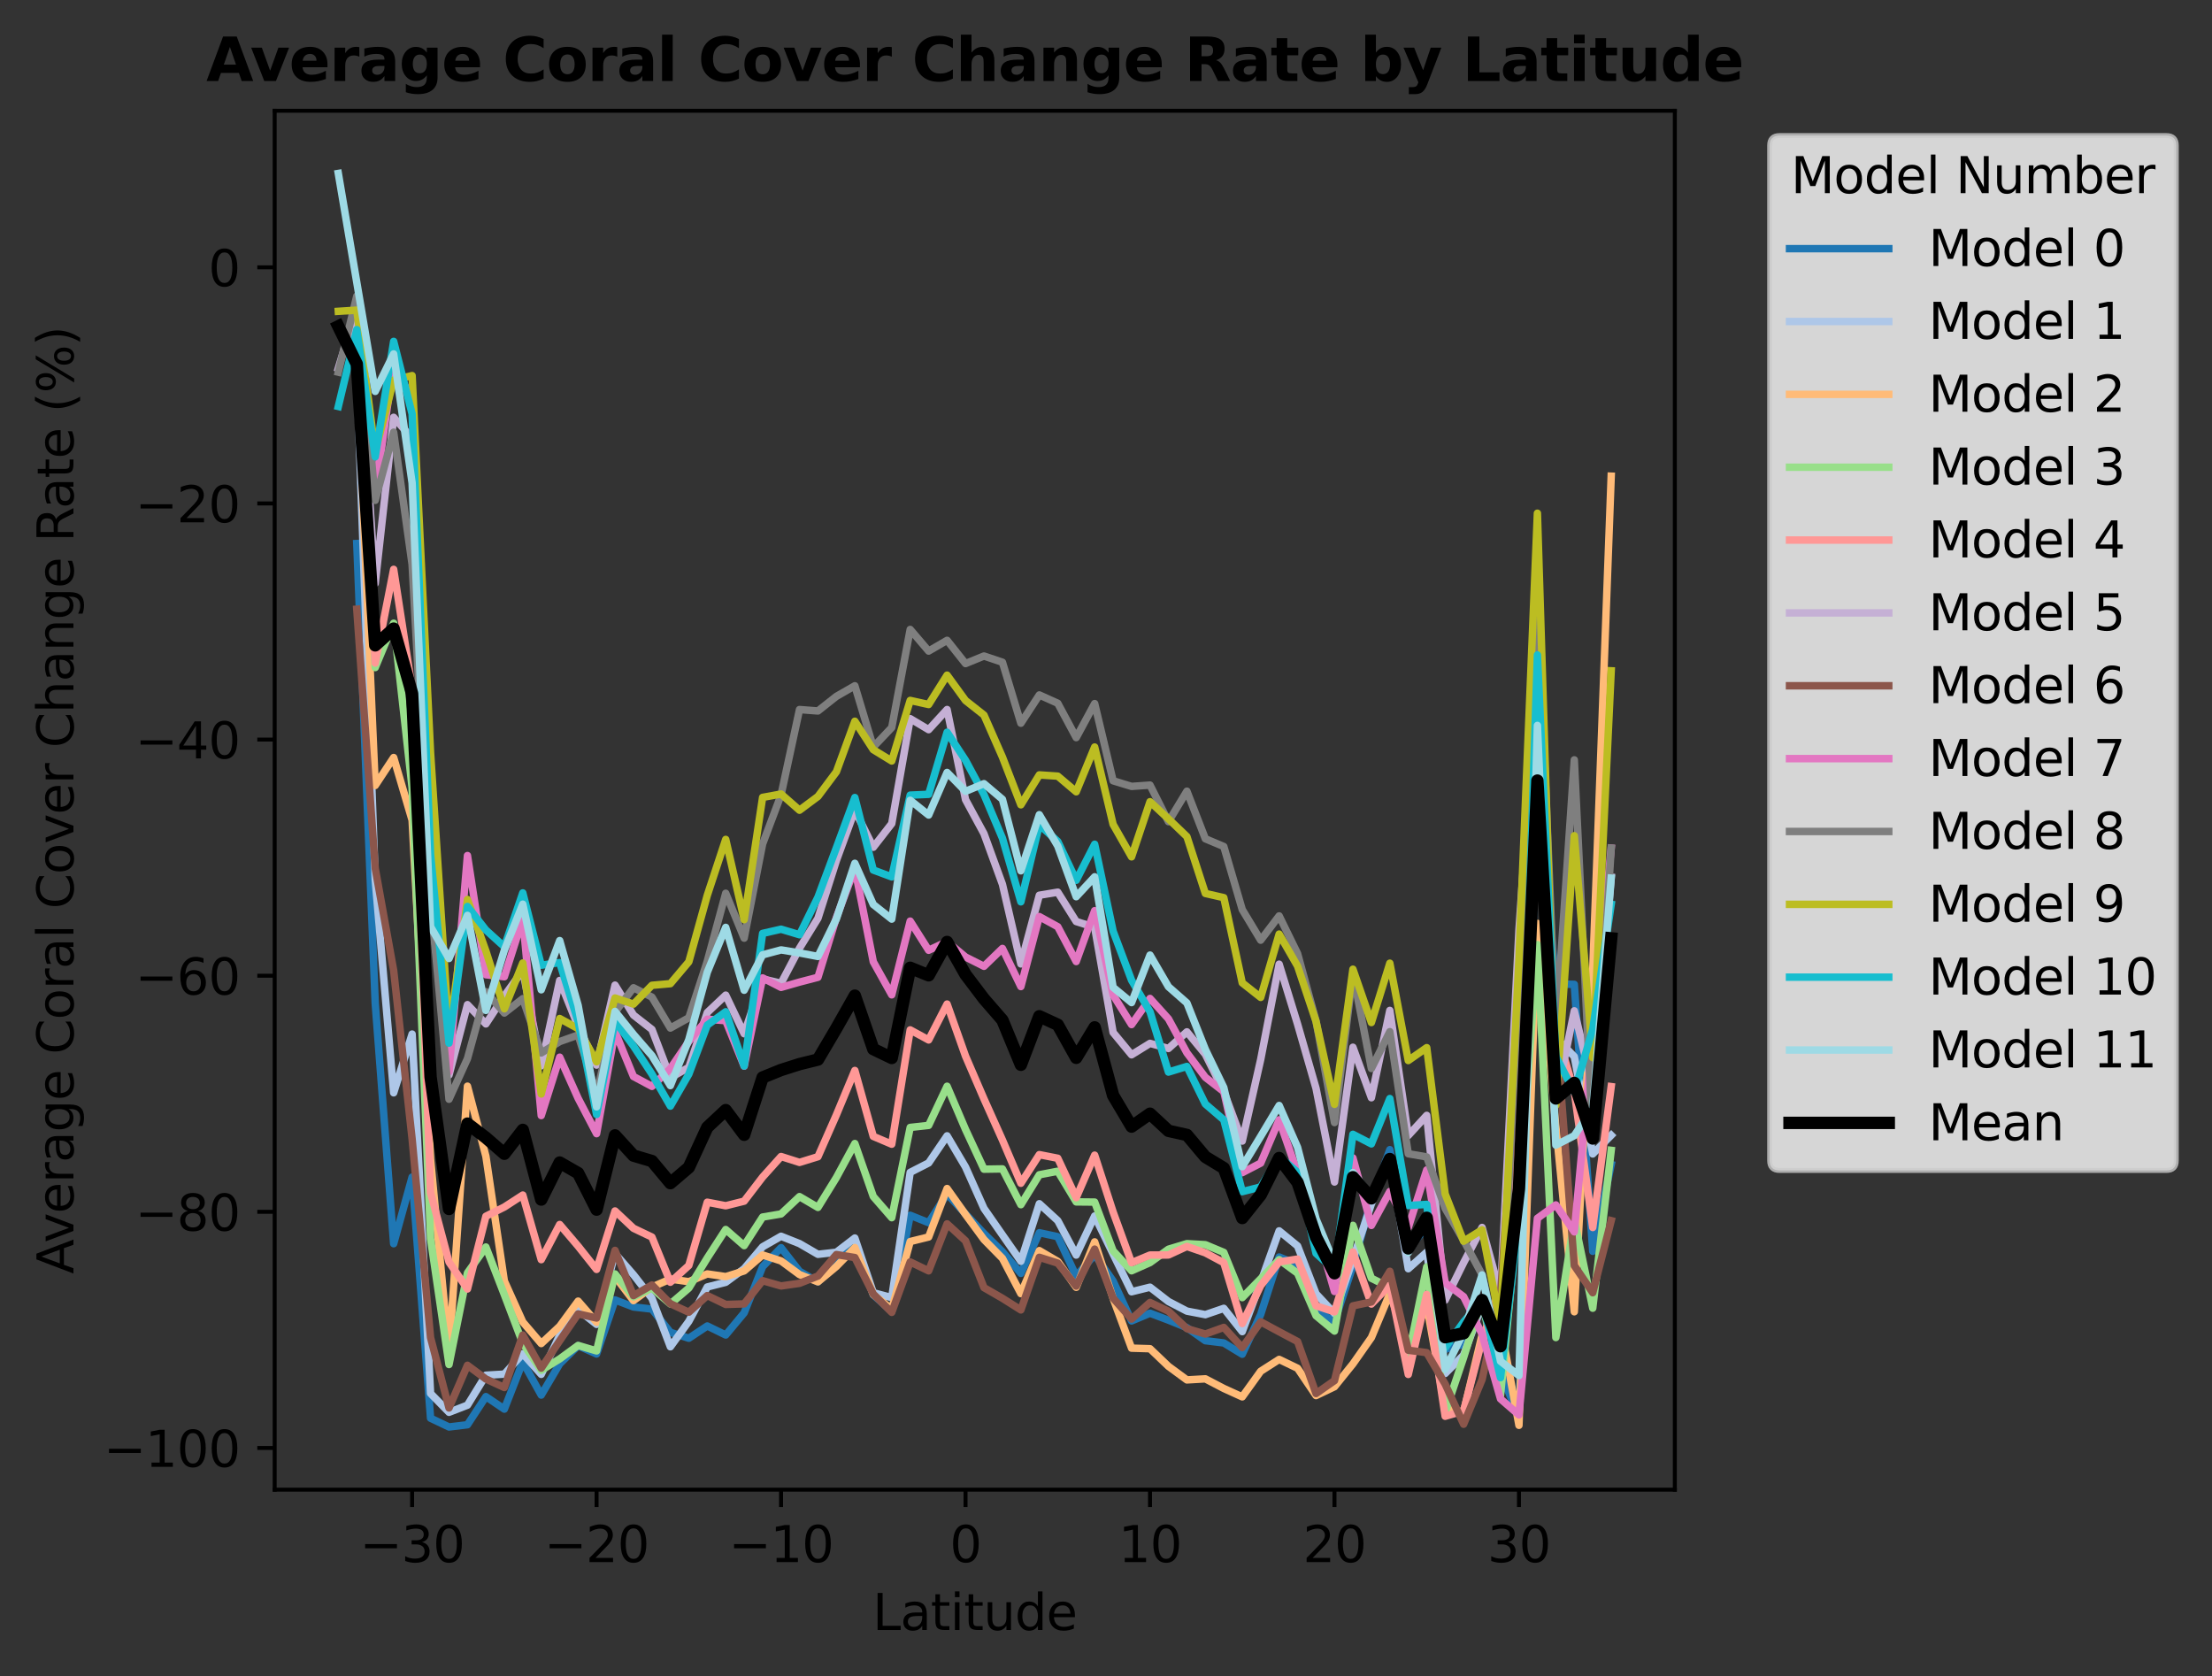 <?xml version="1.0" encoding="utf-8" standalone="no"?>
<!DOCTYPE svg PUBLIC "-//W3C//DTD SVG 1.1//EN"
  "http://www.w3.org/Graphics/SVG/1.1/DTD/svg11.dtd">
<svg xmlns:xlink="http://www.w3.org/1999/xlink" width="445.707pt" height="337.68pt" viewBox="0 0 445.707 337.68" xmlns="http://www.w3.org/2000/svg" version="1.1">
 <rect x="0" y="0" width="445.707" height="337.68" fill="#333333" stroke="none"/>
 <defs>
  <style type="text/css">*{stroke-linejoin: round; stroke-linecap: butt}</style>
 </defs>
 <g id="figure_1">
  <g id="patch_1">
   <path d="M 0 337.68 
L 445.707 337.68 
L 445.707 0 
L 0 0 
L 0 337.68 
z
" style="fill: none"/>
  </g>
  <g id="axes_1">
   <g id="patch_2">
    <path d="M 55.345 300.124 
L 337.471 300.124 
L 337.471 22.318 
L 55.345 22.318 
L 55.345 300.124 
z
" style="fill: none"/>
   </g>
   <g id="matplotlib.axis_1">
    <g id="xtick_1">
     <g id="line2d_1">
      <defs>
       <path id="m675020b957" d="M 0 0 
L 0 3.5 
" style="stroke: #000000; stroke-width: 0.8"/>
      </defs>
      <g>
       <use xlink:href="#m675020b957" x="83.038" y="300.124" style="stroke: #000000; stroke-width: 0.8"/>
      </g>
     </g>
     <g id="text_1">
      <!-- −30 -->
      <g transform="translate(72.485 314.722) scale(0.1 -0.1)">
       <defs>
        <path id="DejaVuSans-2212" d="M 678 2272 
L 4684 2272 
L 4684 1741 
L 678 1741 
L 678 2272 
z
" transform="scale(0.016)"/>
        <path id="DejaVuSans-33" d="M 2597 2516 
Q 3050 2419 3304 2112 
Q 3559 1806 3559 1356 
Q 3559 666 3084 287 
Q 2609 -91 1734 -91 
Q 1441 -91 1130 -33 
Q 819 25 488 141 
L 488 750 
Q 750 597 1062 519 
Q 1375 441 1716 441 
Q 2309 441 2620 675 
Q 2931 909 2931 1356 
Q 2931 1769 2642 2001 
Q 2353 2234 1838 2234 
L 1294 2234 
L 1294 2753 
L 1863 2753 
Q 2328 2753 2575 2939 
Q 2822 3125 2822 3475 
Q 2822 3834 2567 4026 
Q 2313 4219 1838 4219 
Q 1578 4219 1281 4162 
Q 984 4106 628 3988 
L 628 4550 
Q 988 4650 1302 4700 
Q 1616 4750 1894 4750 
Q 2613 4750 3031 4423 
Q 3450 4097 3450 3541 
Q 3450 3153 3228 2886 
Q 3006 2619 2597 2516 
z
" transform="scale(0.016)"/>
        <path id="DejaVuSans-30" d="M 2034 4250 
Q 1547 4250 1301 3770 
Q 1056 3291 1056 2328 
Q 1056 1369 1301 889 
Q 1547 409 2034 409 
Q 2525 409 2770 889 
Q 3016 1369 3016 2328 
Q 3016 3291 2770 3770 
Q 2525 4250 2034 4250 
z
M 2034 4750 
Q 2819 4750 3233 4129 
Q 3647 3509 3647 2328 
Q 3647 1150 3233 529 
Q 2819 -91 2034 -91 
Q 1250 -91 836 529 
Q 422 1150 422 2328 
Q 422 3509 836 4129 
Q 1250 4750 2034 4750 
z
" transform="scale(0.016)"/>
       </defs>
       <use xlink:href="#DejaVuSans-2212"/>
       <use xlink:href="#DejaVuSans-33" x="83.789"/>
       <use xlink:href="#DejaVuSans-30" x="147.412"/>
      </g>
     </g>
    </g>
    <g id="xtick_2">
     <g id="line2d_2">
      <g>
       <use xlink:href="#m675020b957" x="120.208" y="300.124" style="stroke: #000000; stroke-width: 0.8"/>
      </g>
     </g>
     <g id="text_2">
      <!-- −20 -->
      <g transform="translate(109.656 314.722) scale(0.1 -0.1)">
       <defs>
        <path id="DejaVuSans-32" d="M 1228 531 
L 3431 531 
L 3431 0 
L 469 0 
L 469 531 
Q 828 903 1448 1529 
Q 2069 2156 2228 2338 
Q 2531 2678 2651 2914 
Q 2772 3150 2772 3378 
Q 2772 3750 2511 3984 
Q 2250 4219 1831 4219 
Q 1534 4219 1204 4116 
Q 875 4013 500 3803 
L 500 4441 
Q 881 4594 1212 4672 
Q 1544 4750 1819 4750 
Q 2544 4750 2975 4387 
Q 3406 4025 3406 3419 
Q 3406 3131 3298 2873 
Q 3191 2616 2906 2266 
Q 2828 2175 2409 1742 
Q 1991 1309 1228 531 
z
" transform="scale(0.016)"/>
       </defs>
       <use xlink:href="#DejaVuSans-2212"/>
       <use xlink:href="#DejaVuSans-32" x="83.789"/>
       <use xlink:href="#DejaVuSans-30" x="147.412"/>
      </g>
     </g>
    </g>
    <g id="xtick_3">
     <g id="line2d_3">
      <g>
       <use xlink:href="#m675020b957" x="157.379" y="300.124" style="stroke: #000000; stroke-width: 0.8"/>
      </g>
     </g>
     <g id="text_3">
      <!-- −10 -->
      <g transform="translate(146.827 314.722) scale(0.1 -0.1)">
       <defs>
        <path id="DejaVuSans-31" d="M 794 531 
L 1825 531 
L 1825 4091 
L 703 3866 
L 703 4441 
L 1819 4666 
L 2450 4666 
L 2450 531 
L 3481 531 
L 3481 0 
L 794 0 
L 794 531 
z
" transform="scale(0.016)"/>
       </defs>
       <use xlink:href="#DejaVuSans-2212"/>
       <use xlink:href="#DejaVuSans-31" x="83.789"/>
       <use xlink:href="#DejaVuSans-30" x="147.412"/>
      </g>
     </g>
    </g>
    <g id="xtick_4">
     <g id="line2d_4">
      <g>
       <use xlink:href="#m675020b957" x="194.55" y="300.124" style="stroke: #000000; stroke-width: 0.8"/>
      </g>
     </g>
     <g id="text_4">
      <!-- 0 -->
      <g transform="translate(191.369 314.722) scale(0.1 -0.1)">
       <use xlink:href="#DejaVuSans-30"/>
      </g>
     </g>
    </g>
    <g id="xtick_5">
     <g id="line2d_5">
      <g>
       <use xlink:href="#m675020b957" x="231.721" y="300.124" style="stroke: #000000; stroke-width: 0.8"/>
      </g>
     </g>
     <g id="text_5">
      <!-- 10 -->
      <g transform="translate(225.358 314.722) scale(0.1 -0.1)">
       <use xlink:href="#DejaVuSans-31"/>
       <use xlink:href="#DejaVuSans-30" x="63.623"/>
      </g>
     </g>
    </g>
    <g id="xtick_6">
     <g id="line2d_6">
      <g>
       <use xlink:href="#m675020b957" x="268.891" y="300.124" style="stroke: #000000; stroke-width: 0.8"/>
      </g>
     </g>
     <g id="text_6">
      <!-- 20 -->
      <g transform="translate(262.529 314.722) scale(0.1 -0.1)">
       <use xlink:href="#DejaVuSans-32"/>
       <use xlink:href="#DejaVuSans-30" x="63.623"/>
      </g>
     </g>
    </g>
    <g id="xtick_7">
     <g id="line2d_7">
      <g>
       <use xlink:href="#m675020b957" x="306.062" y="300.124" style="stroke: #000000; stroke-width: 0.8"/>
      </g>
     </g>
     <g id="text_7">
      <!-- 30 -->
      <g transform="translate(299.7 314.722) scale(0.1 -0.1)">
       <use xlink:href="#DejaVuSans-33"/>
       <use xlink:href="#DejaVuSans-30" x="63.623"/>
      </g>
     </g>
    </g>
    <g id="text_8">
     <!-- Latitude -->
     <g transform="translate(175.829 328.4) scale(0.1 -0.1)">
      <defs>
       <path id="DejaVuSans-4c" d="M 628 4666 
L 1259 4666 
L 1259 531 
L 3531 531 
L 3531 0 
L 628 0 
L 628 4666 
z
" transform="scale(0.016)"/>
       <path id="DejaVuSans-61" d="M 2194 1759 
Q 1497 1759 1228 1600 
Q 959 1441 959 1056 
Q 959 750 1161 570 
Q 1363 391 1709 391 
Q 2188 391 2477 730 
Q 2766 1069 2766 1631 
L 2766 1759 
L 2194 1759 
z
M 3341 1997 
L 3341 0 
L 2766 0 
L 2766 531 
Q 2569 213 2275 61 
Q 1981 -91 1556 -91 
Q 1019 -91 701 211 
Q 384 513 384 1019 
Q 384 1609 779 1909 
Q 1175 2209 1959 2209 
L 2766 2209 
L 2766 2266 
Q 2766 2663 2505 2880 
Q 2244 3097 1772 3097 
Q 1472 3097 1187 3025 
Q 903 2953 641 2809 
L 641 3341 
Q 956 3463 1253 3523 
Q 1550 3584 1831 3584 
Q 2591 3584 2966 3190 
Q 3341 2797 3341 1997 
z
" transform="scale(0.016)"/>
       <path id="DejaVuSans-74" d="M 1172 4494 
L 1172 3500 
L 2356 3500 
L 2356 3053 
L 1172 3053 
L 1172 1153 
Q 1172 725 1289 603 
Q 1406 481 1766 481 
L 2356 481 
L 2356 0 
L 1766 0 
Q 1100 0 847 248 
Q 594 497 594 1153 
L 594 3053 
L 172 3053 
L 172 3500 
L 594 3500 
L 594 4494 
L 1172 4494 
z
" transform="scale(0.016)"/>
       <path id="DejaVuSans-69" d="M 603 3500 
L 1178 3500 
L 1178 0 
L 603 0 
L 603 3500 
z
M 603 4863 
L 1178 4863 
L 1178 4134 
L 603 4134 
L 603 4863 
z
" transform="scale(0.016)"/>
       <path id="DejaVuSans-75" d="M 544 1381 
L 544 3500 
L 1119 3500 
L 1119 1403 
Q 1119 906 1312 657 
Q 1506 409 1894 409 
Q 2359 409 2629 706 
Q 2900 1003 2900 1516 
L 2900 3500 
L 3475 3500 
L 3475 0 
L 2900 0 
L 2900 538 
Q 2691 219 2414 64 
Q 2138 -91 1772 -91 
Q 1169 -91 856 284 
Q 544 659 544 1381 
z
M 1991 3584 
L 1991 3584 
z
" transform="scale(0.016)"/>
       <path id="DejaVuSans-64" d="M 2906 2969 
L 2906 4863 
L 3481 4863 
L 3481 0 
L 2906 0 
L 2906 525 
Q 2725 213 2448 61 
Q 2172 -91 1784 -91 
Q 1150 -91 751 415 
Q 353 922 353 1747 
Q 353 2572 751 3078 
Q 1150 3584 1784 3584 
Q 2172 3584 2448 3432 
Q 2725 3281 2906 2969 
z
M 947 1747 
Q 947 1113 1208 752 
Q 1469 391 1925 391 
Q 2381 391 2643 752 
Q 2906 1113 2906 1747 
Q 2906 2381 2643 2742 
Q 2381 3103 1925 3103 
Q 1469 3103 1208 2742 
Q 947 2381 947 1747 
z
" transform="scale(0.016)"/>
       <path id="DejaVuSans-65" d="M 3597 1894 
L 3597 1613 
L 953 1613 
Q 991 1019 1311 708 
Q 1631 397 2203 397 
Q 2534 397 2845 478 
Q 3156 559 3463 722 
L 3463 178 
Q 3153 47 2828 -22 
Q 2503 -91 2169 -91 
Q 1331 -91 842 396 
Q 353 884 353 1716 
Q 353 2575 817 3079 
Q 1281 3584 2069 3584 
Q 2775 3584 3186 3129 
Q 3597 2675 3597 1894 
z
M 3022 2063 
Q 3016 2534 2758 2815 
Q 2500 3097 2075 3097 
Q 1594 3097 1305 2825 
Q 1016 2553 972 2059 
L 3022 2063 
z
" transform="scale(0.016)"/>
      </defs>
      <use xlink:href="#DejaVuSans-4c"/>
      <use xlink:href="#DejaVuSans-61" x="55.713"/>
      <use xlink:href="#DejaVuSans-74" x="116.992"/>
      <use xlink:href="#DejaVuSans-69" x="156.201"/>
      <use xlink:href="#DejaVuSans-74" x="183.984"/>
      <use xlink:href="#DejaVuSans-75" x="223.193"/>
      <use xlink:href="#DejaVuSans-64" x="286.572"/>
      <use xlink:href="#DejaVuSans-65" x="350.049"/>
     </g>
    </g>
   </g>
   <g id="matplotlib.axis_2">
    <g id="ytick_1">
     <g id="line2d_8">
      <defs>
       <path id="mcd21e6ce3c" d="M 0 0 
L -3.5 0 
" style="stroke: #000000; stroke-width: 0.8"/>
      </defs>
      <g>
       <use xlink:href="#mcd21e6ce3c" x="55.345" y="291.722" style="stroke: #000000; stroke-width: 0.8"/>
      </g>
     </g>
     <g id="text_9">
      <!-- −100 -->
      <g transform="translate(20.878 295.521) scale(0.1 -0.1)">
       <use xlink:href="#DejaVuSans-2212"/>
       <use xlink:href="#DejaVuSans-31" x="83.789"/>
       <use xlink:href="#DejaVuSans-30" x="147.412"/>
       <use xlink:href="#DejaVuSans-30" x="211.035"/>
      </g>
     </g>
    </g>
    <g id="ytick_2">
     <g id="line2d_9">
      <g>
       <use xlink:href="#mcd21e6ce3c" x="55.345" y="244.149" style="stroke: #000000; stroke-width: 0.8"/>
      </g>
     </g>
     <g id="text_10">
      <!-- −80 -->
      <g transform="translate(27.241 247.948) scale(0.1 -0.1)">
       <defs>
        <path id="DejaVuSans-38" d="M 2034 2216 
Q 1584 2216 1326 1975 
Q 1069 1734 1069 1313 
Q 1069 891 1326 650 
Q 1584 409 2034 409 
Q 2484 409 2743 651 
Q 3003 894 3003 1313 
Q 3003 1734 2745 1975 
Q 2488 2216 2034 2216 
z
M 1403 2484 
Q 997 2584 770 2862 
Q 544 3141 544 3541 
Q 544 4100 942 4425 
Q 1341 4750 2034 4750 
Q 2731 4750 3128 4425 
Q 3525 4100 3525 3541 
Q 3525 3141 3298 2862 
Q 3072 2584 2669 2484 
Q 3125 2378 3379 2068 
Q 3634 1759 3634 1313 
Q 3634 634 3220 271 
Q 2806 -91 2034 -91 
Q 1263 -91 848 271 
Q 434 634 434 1313 
Q 434 1759 690 2068 
Q 947 2378 1403 2484 
z
M 1172 3481 
Q 1172 3119 1398 2916 
Q 1625 2713 2034 2713 
Q 2441 2713 2670 2916 
Q 2900 3119 2900 3481 
Q 2900 3844 2670 4047 
Q 2441 4250 2034 4250 
Q 1625 4250 1398 4047 
Q 1172 3844 1172 3481 
z
" transform="scale(0.016)"/>
       </defs>
       <use xlink:href="#DejaVuSans-2212"/>
       <use xlink:href="#DejaVuSans-38" x="83.789"/>
       <use xlink:href="#DejaVuSans-30" x="147.412"/>
      </g>
     </g>
    </g>
    <g id="ytick_3">
     <g id="line2d_10">
      <g>
       <use xlink:href="#mcd21e6ce3c" x="55.345" y="196.576" style="stroke: #000000; stroke-width: 0.8"/>
      </g>
     </g>
     <g id="text_11">
      <!-- −60 -->
      <g transform="translate(27.241 200.376) scale(0.1 -0.1)">
       <defs>
        <path id="DejaVuSans-36" d="M 2113 2584 
Q 1688 2584 1439 2293 
Q 1191 2003 1191 1497 
Q 1191 994 1439 701 
Q 1688 409 2113 409 
Q 2538 409 2786 701 
Q 3034 994 3034 1497 
Q 3034 2003 2786 2293 
Q 2538 2584 2113 2584 
z
M 3366 4563 
L 3366 3988 
Q 3128 4100 2886 4159 
Q 2644 4219 2406 4219 
Q 1781 4219 1451 3797 
Q 1122 3375 1075 2522 
Q 1259 2794 1537 2939 
Q 1816 3084 2150 3084 
Q 2853 3084 3261 2657 
Q 3669 2231 3669 1497 
Q 3669 778 3244 343 
Q 2819 -91 2113 -91 
Q 1303 -91 875 529 
Q 447 1150 447 2328 
Q 447 3434 972 4092 
Q 1497 4750 2381 4750 
Q 2619 4750 2861 4703 
Q 3103 4656 3366 4563 
z
" transform="scale(0.016)"/>
       </defs>
       <use xlink:href="#DejaVuSans-2212"/>
       <use xlink:href="#DejaVuSans-36" x="83.789"/>
       <use xlink:href="#DejaVuSans-30" x="147.412"/>
      </g>
     </g>
    </g>
    <g id="ytick_4">
     <g id="line2d_11">
      <g>
       <use xlink:href="#mcd21e6ce3c" x="55.345" y="149.004" style="stroke: #000000; stroke-width: 0.8"/>
      </g>
     </g>
     <g id="text_12">
      <!-- −40 -->
      <g transform="translate(27.241 152.803) scale(0.1 -0.1)">
       <defs>
        <path id="DejaVuSans-34" d="M 2419 4116 
L 825 1625 
L 2419 1625 
L 2419 4116 
z
M 2253 4666 
L 3047 4666 
L 3047 1625 
L 3713 1625 
L 3713 1100 
L 3047 1100 
L 3047 0 
L 2419 0 
L 2419 1100 
L 313 1100 
L 313 1709 
L 2253 4666 
z
" transform="scale(0.016)"/>
       </defs>
       <use xlink:href="#DejaVuSans-2212"/>
       <use xlink:href="#DejaVuSans-34" x="83.789"/>
       <use xlink:href="#DejaVuSans-30" x="147.412"/>
      </g>
     </g>
    </g>
    <g id="ytick_5">
     <g id="line2d_12">
      <g>
       <use xlink:href="#mcd21e6ce3c" x="55.345" y="101.431" style="stroke: #000000; stroke-width: 0.8"/>
      </g>
     </g>
     <g id="text_13">
      <!-- −20 -->
      <g transform="translate(27.241 105.23) scale(0.1 -0.1)">
       <use xlink:href="#DejaVuSans-2212"/>
       <use xlink:href="#DejaVuSans-32" x="83.789"/>
       <use xlink:href="#DejaVuSans-30" x="147.412"/>
      </g>
     </g>
    </g>
    <g id="ytick_6">
     <g id="line2d_13">
      <g>
       <use xlink:href="#mcd21e6ce3c" x="55.345" y="53.858" style="stroke: #000000; stroke-width: 0.8"/>
      </g>
     </g>
     <g id="text_14">
      <!-- 0 -->
      <g transform="translate(41.983 57.658) scale(0.1 -0.1)">
       <use xlink:href="#DejaVuSans-30"/>
      </g>
     </g>
    </g>
    <g id="text_15">
     <!-- Average Coral Cover Change Rate (%) -->
     <g transform="translate(14.798 256.659) rotate(-90) scale(0.1 -0.1)">
      <defs>
       <path id="DejaVuSans-41" d="M 2188 4044 
L 1331 1722 
L 3047 1722 
L 2188 4044 
z
M 1831 4666 
L 2547 4666 
L 4325 0 
L 3669 0 
L 3244 1197 
L 1141 1197 
L 716 0 
L 50 0 
L 1831 4666 
z
" transform="scale(0.016)"/>
       <path id="DejaVuSans-76" d="M 191 3500 
L 800 3500 
L 1894 563 
L 2988 3500 
L 3597 3500 
L 2284 0 
L 1503 0 
L 191 3500 
z
" transform="scale(0.016)"/>
       <path id="DejaVuSans-72" d="M 2631 2963 
Q 2534 3019 2420 3045 
Q 2306 3072 2169 3072 
Q 1681 3072 1420 2755 
Q 1159 2438 1159 1844 
L 1159 0 
L 581 0 
L 581 3500 
L 1159 3500 
L 1159 2956 
Q 1341 3275 1631 3429 
Q 1922 3584 2338 3584 
Q 2397 3584 2469 3576 
Q 2541 3569 2628 3553 
L 2631 2963 
z
" transform="scale(0.016)"/>
       <path id="DejaVuSans-67" d="M 2906 1791 
Q 2906 2416 2648 2759 
Q 2391 3103 1925 3103 
Q 1463 3103 1205 2759 
Q 947 2416 947 1791 
Q 947 1169 1205 825 
Q 1463 481 1925 481 
Q 2391 481 2648 825 
Q 2906 1169 2906 1791 
z
M 3481 434 
Q 3481 -459 3084 -895 
Q 2688 -1331 1869 -1331 
Q 1566 -1331 1297 -1286 
Q 1028 -1241 775 -1147 
L 775 -588 
Q 1028 -725 1275 -790 
Q 1522 -856 1778 -856 
Q 2344 -856 2625 -561 
Q 2906 -266 2906 331 
L 2906 616 
Q 2728 306 2450 153 
Q 2172 0 1784 0 
Q 1141 0 747 490 
Q 353 981 353 1791 
Q 353 2603 747 3093 
Q 1141 3584 1784 3584 
Q 2172 3584 2450 3431 
Q 2728 3278 2906 2969 
L 2906 3500 
L 3481 3500 
L 3481 434 
z
" transform="scale(0.016)"/>
       <path id="DejaVuSans-20" transform="scale(0.016)"/>
       <path id="DejaVuSans-43" d="M 4122 4306 
L 4122 3641 
Q 3803 3938 3442 4084 
Q 3081 4231 2675 4231 
Q 1875 4231 1450 3742 
Q 1025 3253 1025 2328 
Q 1025 1406 1450 917 
Q 1875 428 2675 428 
Q 3081 428 3442 575 
Q 3803 722 4122 1019 
L 4122 359 
Q 3791 134 3420 21 
Q 3050 -91 2638 -91 
Q 1578 -91 968 557 
Q 359 1206 359 2328 
Q 359 3453 968 4101 
Q 1578 4750 2638 4750 
Q 3056 4750 3426 4639 
Q 3797 4528 4122 4306 
z
" transform="scale(0.016)"/>
       <path id="DejaVuSans-6f" d="M 1959 3097 
Q 1497 3097 1228 2736 
Q 959 2375 959 1747 
Q 959 1119 1226 758 
Q 1494 397 1959 397 
Q 2419 397 2687 759 
Q 2956 1122 2956 1747 
Q 2956 2369 2687 2733 
Q 2419 3097 1959 3097 
z
M 1959 3584 
Q 2709 3584 3137 3096 
Q 3566 2609 3566 1747 
Q 3566 888 3137 398 
Q 2709 -91 1959 -91 
Q 1206 -91 779 398 
Q 353 888 353 1747 
Q 353 2609 779 3096 
Q 1206 3584 1959 3584 
z
" transform="scale(0.016)"/>
       <path id="DejaVuSans-6c" d="M 603 4863 
L 1178 4863 
L 1178 0 
L 603 0 
L 603 4863 
z
" transform="scale(0.016)"/>
       <path id="DejaVuSans-68" d="M 3513 2113 
L 3513 0 
L 2938 0 
L 2938 2094 
Q 2938 2591 2744 2837 
Q 2550 3084 2163 3084 
Q 1697 3084 1428 2787 
Q 1159 2491 1159 1978 
L 1159 0 
L 581 0 
L 581 4863 
L 1159 4863 
L 1159 2956 
Q 1366 3272 1645 3428 
Q 1925 3584 2291 3584 
Q 2894 3584 3203 3211 
Q 3513 2838 3513 2113 
z
" transform="scale(0.016)"/>
       <path id="DejaVuSans-6e" d="M 3513 2113 
L 3513 0 
L 2938 0 
L 2938 2094 
Q 2938 2591 2744 2837 
Q 2550 3084 2163 3084 
Q 1697 3084 1428 2787 
Q 1159 2491 1159 1978 
L 1159 0 
L 581 0 
L 581 3500 
L 1159 3500 
L 1159 2956 
Q 1366 3272 1645 3428 
Q 1925 3584 2291 3584 
Q 2894 3584 3203 3211 
Q 3513 2838 3513 2113 
z
" transform="scale(0.016)"/>
       <path id="DejaVuSans-52" d="M 2841 2188 
Q 3044 2119 3236 1894 
Q 3428 1669 3622 1275 
L 4263 0 
L 3584 0 
L 2988 1197 
Q 2756 1666 2539 1819 
Q 2322 1972 1947 1972 
L 1259 1972 
L 1259 0 
L 628 0 
L 628 4666 
L 2053 4666 
Q 2853 4666 3247 4331 
Q 3641 3997 3641 3322 
Q 3641 2881 3436 2590 
Q 3231 2300 2841 2188 
z
M 1259 4147 
L 1259 2491 
L 2053 2491 
Q 2509 2491 2742 2702 
Q 2975 2913 2975 3322 
Q 2975 3731 2742 3939 
Q 2509 4147 2053 4147 
L 1259 4147 
z
" transform="scale(0.016)"/>
       <path id="DejaVuSans-28" d="M 1984 4856 
Q 1566 4138 1362 3434 
Q 1159 2731 1159 2009 
Q 1159 1288 1364 580 
Q 1569 -128 1984 -844 
L 1484 -844 
Q 1016 -109 783 600 
Q 550 1309 550 2009 
Q 550 2706 781 3412 
Q 1013 4119 1484 4856 
L 1984 4856 
z
" transform="scale(0.016)"/>
       <path id="DejaVuSans-25" d="M 4653 2053 
Q 4381 2053 4226 1822 
Q 4072 1591 4072 1178 
Q 4072 772 4226 539 
Q 4381 306 4653 306 
Q 4919 306 5073 539 
Q 5228 772 5228 1178 
Q 5228 1588 5073 1820 
Q 4919 2053 4653 2053 
z
M 4653 2450 
Q 5147 2450 5437 2106 
Q 5728 1763 5728 1178 
Q 5728 594 5436 251 
Q 5144 -91 4653 -91 
Q 4153 -91 3862 251 
Q 3572 594 3572 1178 
Q 3572 1766 3864 2108 
Q 4156 2450 4653 2450 
z
M 1428 4353 
Q 1159 4353 1004 4120 
Q 850 3888 850 3481 
Q 850 3069 1003 2837 
Q 1156 2606 1428 2606 
Q 1700 2606 1854 2837 
Q 2009 3069 2009 3481 
Q 2009 3884 1853 4118 
Q 1697 4353 1428 4353 
z
M 4250 4750 
L 4750 4750 
L 1831 -91 
L 1331 -91 
L 4250 4750 
z
M 1428 4750 
Q 1922 4750 2215 4408 
Q 2509 4066 2509 3481 
Q 2509 2891 2217 2550 
Q 1925 2209 1428 2209 
Q 931 2209 642 2551 
Q 353 2894 353 3481 
Q 353 4063 643 4406 
Q 934 4750 1428 4750 
z
" transform="scale(0.016)"/>
       <path id="DejaVuSans-29" d="M 513 4856 
L 1013 4856 
Q 1481 4119 1714 3412 
Q 1947 2706 1947 2009 
Q 1947 1309 1714 600 
Q 1481 -109 1013 -844 
L 513 -844 
Q 928 -128 1133 580 
Q 1338 1288 1338 2009 
Q 1338 2731 1133 3434 
Q 928 4138 513 4856 
z
" transform="scale(0.016)"/>
      </defs>
      <use xlink:href="#DejaVuSans-41"/>
      <use xlink:href="#DejaVuSans-76" x="62.533"/>
      <use xlink:href="#DejaVuSans-65" x="121.713"/>
      <use xlink:href="#DejaVuSans-72" x="183.236"/>
      <use xlink:href="#DejaVuSans-61" x="224.35"/>
      <use xlink:href="#DejaVuSans-67" x="285.629"/>
      <use xlink:href="#DejaVuSans-65" x="349.105"/>
      <use xlink:href="#DejaVuSans-20" x="410.629"/>
      <use xlink:href="#DejaVuSans-43" x="442.416"/>
      <use xlink:href="#DejaVuSans-6f" x="512.24"/>
      <use xlink:href="#DejaVuSans-72" x="573.422"/>
      <use xlink:href="#DejaVuSans-61" x="614.535"/>
      <use xlink:href="#DejaVuSans-6c" x="675.814"/>
      <use xlink:href="#DejaVuSans-20" x="703.598"/>
      <use xlink:href="#DejaVuSans-43" x="735.385"/>
      <use xlink:href="#DejaVuSans-6f" x="805.209"/>
      <use xlink:href="#DejaVuSans-76" x="866.391"/>
      <use xlink:href="#DejaVuSans-65" x="925.57"/>
      <use xlink:href="#DejaVuSans-72" x="987.094"/>
      <use xlink:href="#DejaVuSans-20" x="1028.207"/>
      <use xlink:href="#DejaVuSans-43" x="1059.994"/>
      <use xlink:href="#DejaVuSans-68" x="1129.818"/>
      <use xlink:href="#DejaVuSans-61" x="1193.197"/>
      <use xlink:href="#DejaVuSans-6e" x="1254.477"/>
      <use xlink:href="#DejaVuSans-67" x="1317.855"/>
      <use xlink:href="#DejaVuSans-65" x="1381.332"/>
      <use xlink:href="#DejaVuSans-20" x="1442.855"/>
      <use xlink:href="#DejaVuSans-52" x="1474.643"/>
      <use xlink:href="#DejaVuSans-61" x="1541.875"/>
      <use xlink:href="#DejaVuSans-74" x="1603.154"/>
      <use xlink:href="#DejaVuSans-65" x="1642.363"/>
      <use xlink:href="#DejaVuSans-20" x="1703.887"/>
      <use xlink:href="#DejaVuSans-28" x="1735.674"/>
      <use xlink:href="#DejaVuSans-25" x="1774.688"/>
      <use xlink:href="#DejaVuSans-29" x="1869.707"/>
     </g>
    </g>
   </g>
   <g id="line2d_14">
    <path d="M 71.886 109.506 
L 75.603 202.095 
L 79.32 250.57 
L 83.038 237.15 
L 86.755 285.727 
L 90.472 287.496 
L 94.189 287.046 
L 97.906 281.38 
L 101.623 283.897 
L 105.34 274.371 
L 109.057 281.069 
L 112.774 274.777 
L 116.491 271.12 
L 120.208 272.789 
L 123.925 261.901 
L 127.642 263.322 
L 131.36 263.742 
L 135.077 268.428 
L 138.794 269.619 
L 142.511 267.149 
L 146.228 268.965 
L 149.945 264.505 
L 153.662 255.206 
L 157.379 251.372 
L 161.096 256.139 
L 164.813 258.261 
L 168.53 254.026 
L 172.247 250.752 
L 175.964 260.881 
L 179.682 264.216 
L 183.399 244.843 
L 187.116 246.339 
L 190.833 240.526 
L 194.55 244.579 
L 198.267 248.524 
L 201.984 252.183 
L 205.701 256.55 
L 209.418 248.359 
L 213.135 249.164 
L 216.852 257.117 
L 220.569 252.779 
L 224.286 258.091 
L 228.004 266.134 
L 231.721 264.576 
L 235.438 265.972 
L 239.155 267.486 
L 242.872 270.112 
L 246.589 270.568 
L 250.306 272.839 
L 254.023 264.816 
L 257.74 253.249 
L 261.457 254.752 
L 265.174 264.046 
L 268.891 266.276 
L 272.608 255.03 
L 276.326 241.77 
L 280.043 231.628 
L 283.76 251.497 
L 287.477 247.313 
L 291.194 271.856 
L 294.911 270.844 
L 298.628 262.347 
L 302.345 276.71 
L 306.062 285.332 
L 309.779 156.758 
L 313.496 198.252 
L 317.213 198.321 
L 320.93 252.104 
L 324.648 234.636 
" clip-path="url(#p503da407aa)" style="fill: none; stroke: #1f77b4; stroke-width: 1.5; stroke-linecap: square"/>
   </g>
   <g id="line2d_15">
    <path d="M 71.886 75.307 
L 75.603 177.205 
L 79.32 220.168 
L 83.038 208.335 
L 86.755 280.743 
L 90.472 284.54 
L 94.189 283.103 
L 97.906 277.066 
L 101.623 276.847 
L 105.34 272.736 
L 109.057 276.894 
L 112.774 269.027 
L 116.491 263.885 
L 120.208 266.823 
L 123.925 252.55 
L 127.642 256.826 
L 131.36 261.579 
L 135.077 271.343 
L 138.794 266.214 
L 142.511 259.292 
L 146.228 258.351 
L 149.945 255.607 
L 153.662 251.198 
L 157.379 249.075 
L 161.096 250.551 
L 164.813 252.709 
L 168.53 252.292 
L 172.247 249.431 
L 175.964 260.445 
L 179.682 261.437 
L 183.399 236.201 
L 187.116 234.301 
L 190.833 228.837 
L 194.55 235.134 
L 198.267 243.462 
L 201.984 248.799 
L 205.701 254.112 
L 209.418 242.517 
L 213.135 245.925 
L 216.852 252.861 
L 220.569 244.985 
L 224.286 252.636 
L 228.004 260.257 
L 231.721 259.333 
L 235.438 262.215 
L 239.155 264.153 
L 242.872 264.866 
L 246.589 263.594 
L 250.306 268.285 
L 254.023 258.377 
L 257.74 247.985 
L 261.457 251.031 
L 265.174 260.657 
L 268.891 264.615 
L 272.608 253.705 
L 276.326 242.555 
L 280.043 233.855 
L 283.76 255.614 
L 287.477 252.283 
L 291.194 276.727 
L 294.911 273.006 
L 298.628 262.946 
L 302.345 275.022 
L 306.062 240.333 
L 309.779 142.186 
L 313.496 209.047 
L 317.213 212.88 
L 320.93 232.489 
L 324.648 228.727 
" clip-path="url(#p503da407aa)" style="fill: none; stroke: #aec7e8; stroke-width: 1.5; stroke-linecap: square"/>
   </g>
   <g id="line2d_16">
    <path d="M 71.886 72.636 
L 75.603 158.252 
L 79.32 152.621 
L 83.038 165.245 
L 86.755 233.559 
L 90.472 272.489 
L 94.189 218.834 
L 97.906 232.967 
L 101.623 258.091 
L 105.34 266.345 
L 109.057 270.69 
L 112.774 267.208 
L 116.491 262.14 
L 120.208 266.411 
L 123.925 257.183 
L 127.642 262.04 
L 131.36 259.316 
L 135.077 257.695 
L 138.794 258.226 
L 142.511 256.661 
L 146.228 257.204 
L 149.945 256.055 
L 153.662 252.842 
L 157.379 254.04 
L 161.096 256.791 
L 164.813 258.256 
L 168.53 255.154 
L 172.247 251.346 
L 175.964 260.794 
L 179.682 263.782 
L 183.399 250.136 
L 187.116 249.219 
L 190.833 239.456 
L 194.55 244.682 
L 198.267 249.734 
L 201.984 253.52 
L 205.701 260.633 
L 209.418 251.963 
L 213.135 254.139 
L 216.852 259.356 
L 220.569 250.203 
L 224.286 261.592 
L 228.004 271.616 
L 231.721 271.727 
L 235.438 275.278 
L 239.155 278.012 
L 242.872 277.798 
L 246.589 279.738 
L 250.306 281.43 
L 254.023 276.265 
L 257.74 273.884 
L 261.457 275.672 
L 265.174 281.167 
L 268.891 279.389 
L 272.608 274.782 
L 276.326 269.487 
L 280.043 260.603 
L 283.76 271.316 
L 287.477 262.934 
L 291.194 283.852 
L 294.911 284.437 
L 298.628 268.934 
L 302.345 267.001 
L 306.062 287.162 
L 309.779 186.035 
L 313.496 226.91 
L 317.213 264.285 
L 320.93 195.398 
L 324.648 95.936 
" clip-path="url(#p503da407aa)" style="fill: none; stroke: #ffbb78; stroke-width: 1.5; stroke-linecap: square"/>
   </g>
   <g id="line2d_17">
    <path d="M 71.886 61.733 
L 75.603 134.494 
L 79.32 125.56 
L 83.038 158.7 
L 86.755 249.553 
L 90.472 274.914 
L 94.189 256.452 
L 97.906 251.238 
L 101.623 260.85 
L 105.34 270.64 
L 109.057 276.083 
L 112.774 273.781 
L 116.491 271.069 
L 120.208 272.171 
L 123.925 256.661 
L 127.642 261.292 
L 131.36 259.508 
L 135.077 262.706 
L 138.794 259.516 
L 142.511 253.45 
L 146.228 247.711 
L 149.945 250.957 
L 153.662 245.203 
L 157.379 244.576 
L 161.096 241.084 
L 164.813 243.264 
L 168.53 237.237 
L 172.247 230.39 
L 175.964 241.06 
L 179.682 245.332 
L 183.399 227.149 
L 187.116 226.732 
L 190.833 218.847 
L 194.55 227.561 
L 198.267 235.557 
L 201.984 235.5 
L 205.701 242.711 
L 209.418 236.684 
L 213.135 235.971 
L 216.852 242.149 
L 220.569 242.184 
L 224.286 252.012 
L 228.004 256.029 
L 231.721 254.382 
L 235.438 251.682 
L 239.155 250.559 
L 242.872 250.773 
L 246.589 252.321 
L 250.306 261.437 
L 254.023 257.65 
L 257.74 253.791 
L 261.457 256.521 
L 265.174 265.083 
L 268.891 268.17 
L 272.608 246.877 
L 276.326 257.536 
L 280.043 259.376 
L 283.76 273.358 
L 287.477 255.232 
L 291.194 284.539 
L 294.911 273.501 
L 298.628 261.582 
L 302.345 281.145 
L 306.062 242.696 
L 309.779 190.307 
L 313.496 269.48 
L 317.213 245.751 
L 320.93 263.566 
L 324.648 231.762 
" clip-path="url(#p503da407aa)" style="fill: none; stroke: #98df8a; stroke-width: 1.5; stroke-linecap: square"/>
   </g>
   <g id="line2d_18">
    <path d="M 71.886 69.789 
L 75.603 133.588 
L 79.32 114.709 
L 83.038 138.75 
L 86.755 240.268 
L 90.472 254.268 
L 94.189 259.696 
L 97.906 245.042 
L 101.623 243.183 
L 105.34 240.773 
L 109.057 253.786 
L 112.774 246.703 
L 116.491 251.075 
L 120.208 255.751 
L 123.925 243.978 
L 127.642 247.468 
L 131.36 249.241 
L 135.077 258.333 
L 138.794 254.957 
L 142.511 242.213 
L 146.228 242.927 
L 149.945 241.999 
L 153.662 237.148 
L 157.379 233.009 
L 161.096 234.19 
L 164.813 233.044 
L 168.53 224.612 
L 172.247 215.672 
L 175.964 228.949 
L 179.682 230.526 
L 183.399 207.496 
L 187.116 209.518 
L 190.833 202.289 
L 194.55 212.778 
L 198.267 221.398 
L 201.984 229.676 
L 205.701 238.394 
L 209.418 232.625 
L 213.135 233.358 
L 216.852 241.3 
L 220.569 232.731 
L 224.286 244.182 
L 228.004 254.406 
L 231.721 252.855 
L 235.438 252.845 
L 239.155 251.127 
L 242.872 252.41 
L 246.589 254.395 
L 250.306 266.662 
L 254.023 259.029 
L 257.74 254.247 
L 261.457 253.667 
L 265.174 263.075 
L 268.891 264.302 
L 272.608 252.234 
L 276.326 262.732 
L 280.043 258.914 
L 283.76 276.913 
L 287.477 260.805 
L 291.194 285.338 
L 294.911 284.27 
L 298.628 269.989 
L 302.345 259.087 
L 306.062 226.122 
L 309.779 159.575 
L 313.496 207.406 
L 317.213 219.875 
L 320.93 247.312 
L 324.648 218.919 
" clip-path="url(#p503da407aa)" style="fill: none; stroke: #ff9896; stroke-width: 1.5; stroke-linecap: square"/>
   </g>
   <g id="line2d_19">
    <path d="M 68.169 74.21 
L 71.886 61.913 
L 75.603 117.547 
L 79.32 84.078 
L 83.038 88.29 
L 86.755 180.918 
L 90.472 216.594 
L 94.189 202.412 
L 97.906 206.289 
L 101.623 200.63 
L 105.34 195.505 
L 109.057 214.744 
L 112.774 197.529 
L 116.491 206.803 
L 120.208 214.584 
L 123.925 198.476 
L 127.642 204.507 
L 131.36 207.407 
L 135.077 217.141 
L 138.794 215.039 
L 142.511 204.002 
L 146.228 200.493 
L 149.945 208.268 
L 153.662 197.227 
L 157.379 198.099 
L 161.096 191.037 
L 164.813 185.01 
L 168.53 173.36 
L 172.247 163.228 
L 175.964 170.701 
L 179.682 165.93 
L 183.399 144.787 
L 187.116 147.006 
L 190.833 142.95 
L 194.55 161.105 
L 198.267 167.967 
L 201.984 178.162 
L 205.701 194.199 
L 209.418 180.366 
L 213.135 179.746 
L 216.852 185.662 
L 220.569 186.828 
L 224.286 208.01 
L 228.004 212.511 
L 231.721 210.21 
L 235.438 211.239 
L 239.155 207.888 
L 242.872 212.414 
L 246.589 219.887 
L 250.306 229.892 
L 254.023 213.461 
L 257.74 194.255 
L 261.457 206.346 
L 265.174 219.274 
L 268.891 238.141 
L 272.608 210.989 
L 276.326 221.167 
L 280.043 203.571 
L 283.76 228.774 
L 287.477 224.714 
L 291.194 261.944 
L 294.911 254.403 
L 298.628 247.295 
L 302.345 260.84 
L 306.062 187.364 
L 309.779 134.76 
L 313.496 221.764 
L 317.213 203.654 
L 320.93 219.182 
L 324.648 176.729 
" clip-path="url(#p503da407aa)" style="fill: none; stroke: #c5b0d5; stroke-width: 1.5; stroke-linecap: square"/>
   </g>
   <g id="line2d_20">
    <path d="M 71.886 122.734 
L 75.603 174.919 
L 79.32 195.534 
L 83.038 229.463 
L 86.755 269.488 
L 90.472 283.667 
L 94.189 275.067 
L 97.906 277.835 
L 101.623 279.547 
L 105.34 268.974 
L 109.057 275.644 
L 112.774 270.124 
L 116.491 264.715 
L 120.208 265.545 
L 123.925 251.92 
L 127.642 261.035 
L 131.36 258.893 
L 135.077 262.659 
L 138.794 264.375 
L 142.511 261.021 
L 146.228 262.812 
L 149.945 262.698 
L 153.662 258.019 
L 157.379 259.086 
L 161.096 258.553 
L 164.813 257.082 
L 168.53 252.761 
L 172.247 253.361 
L 175.964 260.712 
L 179.682 264.405 
L 183.399 254.243 
L 187.116 256.039 
L 190.833 246.57 
L 194.55 249.987 
L 198.267 259.423 
L 201.984 261.567 
L 205.701 263.913 
L 209.418 253.312 
L 213.135 254.483 
L 216.852 259.11 
L 220.569 251.665 
L 224.286 261.538 
L 228.004 265.755 
L 231.721 262.408 
L 235.438 264.164 
L 239.155 267.683 
L 242.872 268.771 
L 246.589 267.436 
L 250.306 271.506 
L 254.023 266.309 
L 257.74 268.312 
L 261.457 270.286 
L 265.174 280.754 
L 268.891 278.161 
L 272.608 263.096 
L 276.326 262.305 
L 280.043 256.131 
L 283.76 272.036 
L 287.477 272.521 
L 291.194 278.851 
L 294.911 286.941 
L 298.628 277.953 
L 302.345 261 
L 306.062 206.967 
L 309.779 171.616 
L 313.496 206.322 
L 317.213 254.974 
L 320.93 260.448 
L 324.648 245.929 
" clip-path="url(#p503da407aa)" style="fill: none; stroke: #8c564b; stroke-width: 1.5; stroke-linecap: square"/>
   </g>
   <g id="line2d_21">
    <path d="M 71.886 60.939 
L 75.603 99.441 
L 79.32 72.88 
L 83.038 80.867 
L 86.755 172.192 
L 90.472 215.93 
L 94.189 172.368 
L 97.906 196.384 
L 101.623 196.789 
L 105.34 185.113 
L 109.057 224.759 
L 112.774 212.993 
L 116.491 221.29 
L 120.208 228.401 
L 123.925 207.83 
L 127.642 216.884 
L 131.36 218.875 
L 135.077 215.284 
L 138.794 209.825 
L 142.511 205.343 
L 146.228 205.642 
L 149.945 214.796 
L 153.662 197.022 
L 157.379 198.929 
L 161.096 197.867 
L 164.813 196.899 
L 168.53 184.86 
L 172.247 174.931 
L 175.964 193.766 
L 179.682 200.432 
L 183.399 185.577 
L 187.116 191.451 
L 190.833 189.705 
L 194.55 192.811 
L 198.267 194.684 
L 201.984 191.084 
L 205.701 198.766 
L 209.418 184.663 
L 213.135 186.71 
L 216.852 193.722 
L 220.569 183.475 
L 224.286 200.471 
L 228.004 206.425 
L 231.721 201.16 
L 235.438 205.274 
L 239.155 212.117 
L 242.872 217.047 
L 246.589 219.937 
L 250.306 236.262 
L 254.023 234.334 
L 257.74 225.611 
L 261.457 236.313 
L 265.174 247.331 
L 268.891 260.201 
L 272.608 233.294 
L 276.326 246.887 
L 280.043 240.053 
L 283.76 247.299 
L 287.477 235.713 
L 291.194 258.46 
L 294.911 261.237 
L 298.628 268.798 
L 302.345 281.839 
L 306.062 285.07 
L 309.779 245.453 
L 313.496 242.754 
L 317.213 248.184 
L 320.93 208.513 
L 324.648 170.877 
" clip-path="url(#p503da407aa)" style="fill: none; stroke: #e377c2; stroke-width: 1.5; stroke-linecap: square"/>
   </g>
   <g id="line2d_22">
    <path d="M 68.169 74.982 
L 71.886 59.647 
L 75.603 100.804 
L 79.32 87.076 
L 83.038 113.721 
L 86.755 180.722 
L 90.472 221.468 
L 94.189 213.288 
L 97.906 199.804 
L 101.623 204.099 
L 105.34 201.2 
L 109.057 212.139 
L 112.774 209.846 
L 116.491 208.525 
L 120.208 220.505 
L 123.925 203.935 
L 127.642 199.006 
L 131.36 200.893 
L 135.077 207.126 
L 138.794 205.055 
L 142.511 193.669 
L 146.228 179.968 
L 149.945 189.01 
L 153.662 170.034 
L 157.379 160.155 
L 161.096 142.954 
L 164.813 143.239 
L 168.53 140.3 
L 172.247 138.165 
L 175.964 150.503 
L 179.682 146.582 
L 183.399 126.816 
L 187.116 131.173 
L 190.833 129.01 
L 194.55 133.689 
L 198.267 132.17 
L 201.984 133.422 
L 205.701 145.705 
L 209.418 140.012 
L 213.135 141.686 
L 216.852 148.611 
L 220.569 141.75 
L 224.286 157.306 
L 228.004 158.437 
L 231.721 158.173 
L 235.438 165.542 
L 239.155 159.403 
L 242.872 168.989 
L 246.589 170.549 
L 250.306 183.252 
L 254.023 189.418 
L 257.74 184.526 
L 261.457 192.124 
L 265.174 205.707 
L 268.891 226.165 
L 272.608 196.119 
L 276.326 215.272 
L 280.043 207.852 
L 283.76 232.451 
L 287.477 233.085 
L 291.194 243.465 
L 294.911 249.911 
L 298.628 256.802 
L 302.345 273.394 
L 306.062 197.097 
L 309.779 119.018 
L 313.496 207.626 
L 317.213 153.089 
L 320.93 229.818 
L 324.648 170.874 
" clip-path="url(#p503da407aa)" style="fill: none; stroke: #7f7f7f; stroke-width: 1.5; stroke-linecap: square"/>
   </g>
   <g id="line2d_23">
    <path d="M 68.169 62.72 
L 71.886 62.484 
L 75.603 90.975 
L 79.32 76.577 
L 83.038 75.672 
L 86.755 151.647 
L 90.472 208.236 
L 94.189 181.22 
L 97.906 191.607 
L 101.623 203.248 
L 105.34 194.015 
L 109.057 220.409 
L 112.774 205.204 
L 116.491 207.24 
L 120.208 213.921 
L 123.925 201.066 
L 127.642 202.303 
L 131.36 198.512 
L 135.077 198.181 
L 138.794 193.781 
L 142.511 180.391 
L 146.228 169.12 
L 149.945 185.286 
L 153.662 160.651 
L 157.379 159.973 
L 161.096 163.234 
L 164.813 160.466 
L 168.53 155.493 
L 172.247 145.311 
L 175.964 151.041 
L 179.682 153.317 
L 183.399 141.118 
L 187.116 141.941 
L 190.833 136.024 
L 194.55 141.133 
L 198.267 144.069 
L 201.984 152.526 
L 205.701 162.147 
L 209.418 156.121 
L 213.135 156.371 
L 216.852 159.522 
L 220.569 150.505 
L 224.286 166.091 
L 228.004 172.627 
L 231.721 161.519 
L 235.438 164.979 
L 239.155 168.552 
L 242.872 180.003 
L 246.589 180.852 
L 250.306 198.018 
L 254.023 200.952 
L 257.74 188.19 
L 261.457 194.65 
L 265.174 205.784 
L 268.891 222.498 
L 272.608 195.27 
L 276.326 206.015 
L 280.043 194.057 
L 283.76 213.671 
L 287.477 211.068 
L 291.194 240.537 
L 294.911 250.07 
L 298.628 247.777 
L 302.345 266.832 
L 306.062 193.108 
L 309.779 103.398 
L 313.496 222.676 
L 317.213 168.373 
L 320.93 213.093 
L 324.648 135.149 
" clip-path="url(#p503da407aa)" style="fill: none; stroke: #bcbd22; stroke-width: 1.5; stroke-linecap: square"/>
   </g>
   <g id="line2d_24">
    <path d="M 68.169 81.896 
L 71.886 66.399 
L 75.603 92.039 
L 79.32 68.776 
L 83.038 83.388 
L 86.755 172.115 
L 90.472 210.16 
L 94.189 182.624 
L 97.906 187.372 
L 101.623 190.746 
L 105.34 179.891 
L 109.057 194.465 
L 112.774 193.937 
L 116.491 205.822 
L 120.208 224.535 
L 123.925 205.728 
L 127.642 210.737 
L 131.36 216.392 
L 135.077 222.852 
L 138.794 216.417 
L 142.511 206.529 
L 146.228 203.841 
L 149.945 214.769 
L 153.662 188.054 
L 157.379 187.21 
L 161.096 188.324 
L 164.813 180.748 
L 168.53 170.787 
L 172.247 160.681 
L 175.964 175.289 
L 179.682 176.668 
L 183.399 160.197 
L 187.116 160.035 
L 190.833 147.525 
L 194.55 153.184 
L 198.267 160.088 
L 201.984 168.88 
L 205.701 181.692 
L 209.418 166.176 
L 213.135 169.529 
L 216.852 177.355 
L 220.569 170.093 
L 224.286 187.599 
L 228.004 197.493 
L 231.721 203.825 
L 235.438 215.993 
L 239.155 214.858 
L 242.872 222.428 
L 246.589 225.618 
L 250.306 240.088 
L 254.023 239.136 
L 257.74 232.977 
L 261.457 236.185 
L 265.174 252.518 
L 268.891 255.902 
L 272.608 228.535 
L 276.326 230.463 
L 280.043 221.33 
L 283.76 242.881 
L 287.477 242.649 
L 291.194 271.53 
L 294.911 266.342 
L 298.628 261.935 
L 302.345 277.57 
L 306.062 245.516 
L 309.779 131.954 
L 313.496 212.804 
L 317.213 220.037 
L 320.93 207.367 
L 324.648 182.196 
" clip-path="url(#p503da407aa)" style="fill: none; stroke: #17becf; stroke-width: 1.5; stroke-linecap: square"/>
   </g>
   <g id="line2d_25">
    <path d="M 68.169 34.946 
L 71.886 56.874 
L 75.603 78.855 
L 79.32 71.305 
L 83.038 97.306 
L 86.755 186.705 
L 90.472 193.114 
L 94.189 184.422 
L 97.906 203.566 
L 101.623 191.445 
L 105.34 182.169 
L 109.057 199.416 
L 112.774 189.501 
L 116.491 202.547 
L 120.208 223.001 
L 123.925 203.767 
L 127.642 208.395 
L 131.36 212.686 
L 135.077 218.72 
L 138.794 209.458 
L 142.511 195.884 
L 146.228 186.842 
L 149.945 199.504 
L 153.662 192.378 
L 157.379 191.378 
L 161.096 191.992 
L 164.813 192.698 
L 168.53 185.116 
L 172.247 173.932 
L 175.964 182.231 
L 179.682 185.175 
L 183.399 161.231 
L 187.116 164.207 
L 190.833 155.628 
L 194.55 159.429 
L 198.267 157.888 
L 201.984 161.041 
L 205.701 175.442 
L 209.418 164.138 
L 213.135 170.457 
L 216.852 180.66 
L 220.569 176.652 
L 224.286 198.918 
L 228.004 201.994 
L 231.721 192.419 
L 235.438 198.798 
L 239.155 202.065 
L 242.872 211.424 
L 246.589 219.111 
L 250.306 235.065 
L 254.023 228.938 
L 257.74 222.723 
L 261.457 231.168 
L 265.174 245.565 
L 268.891 254.504 
L 272.608 236.24 
L 276.326 241.031 
L 280.043 234.866 
L 283.76 252.38 
L 287.477 245.904 
L 291.194 275.897 
L 294.911 268.392 
L 298.628 256.86 
L 302.345 274.253 
L 306.062 277.137 
L 309.779 146.152 
L 313.496 230.71 
L 317.213 228.803 
L 320.93 223.169 
L 324.648 176.914 
" clip-path="url(#p503da407aa)" style="fill: none; stroke: #9edae5; stroke-width: 1.5; stroke-linecap: square"/>
   </g>
   <g id="line2d_26">
    <path d="M 68.169 65.751 
L 71.886 73.33 
L 75.603 130.018 
L 79.32 126.655 
L 83.038 139.741 
L 86.755 216.97 
L 90.472 243.573 
L 94.189 226.378 
L 97.906 229.213 
L 101.623 232.448 
L 105.34 227.644 
L 109.057 241.675 
L 112.774 234.219 
L 116.491 236.352 
L 120.208 243.703 
L 123.925 228.75 
L 127.642 232.818 
L 131.36 233.92 
L 135.077 238.372 
L 138.794 235.207 
L 142.511 227.134 
L 146.228 223.657 
L 149.945 228.621 
L 153.662 217.082 
L 157.379 215.575 
L 161.096 214.393 
L 164.813 213.473 
L 168.53 207.167 
L 172.247 200.6 
L 175.964 211.364 
L 179.682 213.15 
L 183.399 194.983 
L 187.116 196.497 
L 190.833 189.78 
L 194.55 196.339 
L 198.267 201.247 
L 201.984 205.53 
L 205.701 214.522 
L 209.418 204.745 
L 213.135 206.462 
L 216.852 213.119 
L 220.569 206.988 
L 224.286 220.704 
L 228.004 226.974 
L 231.721 224.382 
L 235.438 227.832 
L 239.155 228.659 
L 242.872 233.086 
L 246.589 235.334 
L 250.306 245.395 
L 254.023 240.724 
L 257.74 233.312 
L 261.457 238.226 
L 265.174 249.247 
L 268.891 256.527 
L 272.608 237.181 
L 276.326 241.435 
L 280.043 233.52 
L 283.76 251.516 
L 287.477 245.352 
L 291.194 269.416 
L 294.911 268.613 
L 298.628 261.935 
L 302.345 271.224 
L 306.062 239.492 
L 309.779 157.268 
L 313.496 221.313 
L 317.213 218.185 
L 320.93 229.372 
L 324.648 189.054 
" clip-path="url(#p503da407aa)" style="fill: none; stroke: #000000; stroke-width: 2.5; stroke-linecap: square"/>
   </g>
   <g id="patch_3">
    <path d="M 55.345 300.124 
L 55.345 22.318 
" style="fill: none; stroke: #000000; stroke-width: 0.8; stroke-linejoin: miter; stroke-linecap: square"/>
   </g>
   <g id="patch_4">
    <path d="M 337.471 300.124 
L 337.471 22.318 
" style="fill: none; stroke: #000000; stroke-width: 0.8; stroke-linejoin: miter; stroke-linecap: square"/>
   </g>
   <g id="patch_5">
    <path d="M 55.345 300.124 
L 337.471 300.124 
" style="fill: none; stroke: #000000; stroke-width: 0.8; stroke-linejoin: miter; stroke-linecap: square"/>
   </g>
   <g id="patch_6">
    <path d="M 55.345 22.318 
L 337.471 22.318 
" style="fill: none; stroke: #000000; stroke-width: 0.8; stroke-linejoin: miter; stroke-linecap: square"/>
   </g>
   <g id="text_16">
    <!-- Average Coral Cover Change Rate by Latitude -->
    <g transform="translate(41.569 16.318) scale(0.12 -0.12)">
     <defs>
      <path id="DejaVuSans-Bold-41" d="M 3419 850 
L 1538 850 
L 1241 0 
L 31 0 
L 1759 4666 
L 3194 4666 
L 4922 0 
L 3713 0 
L 3419 850 
z
M 1838 1716 
L 3116 1716 
L 2478 3572 
L 1838 1716 
z
" transform="scale(0.016)"/>
      <path id="DejaVuSans-Bold-76" d="M 97 3500 
L 1216 3500 
L 2088 1081 
L 2956 3500 
L 4078 3500 
L 2700 0 
L 1472 0 
L 97 3500 
z
" transform="scale(0.016)"/>
      <path id="DejaVuSans-Bold-65" d="M 4031 1759 
L 4031 1441 
L 1416 1441 
Q 1456 1047 1700 850 
Q 1944 653 2381 653 
Q 2734 653 3104 758 
Q 3475 863 3866 1075 
L 3866 213 
Q 3469 63 3072 -14 
Q 2675 -91 2278 -91 
Q 1328 -91 801 392 
Q 275 875 275 1747 
Q 275 2603 792 3093 
Q 1309 3584 2216 3584 
Q 3041 3584 3536 3087 
Q 4031 2591 4031 1759 
z
M 2881 2131 
Q 2881 2450 2695 2645 
Q 2509 2841 2209 2841 
Q 1884 2841 1681 2658 
Q 1478 2475 1428 2131 
L 2881 2131 
z
" transform="scale(0.016)"/>
      <path id="DejaVuSans-Bold-72" d="M 3138 2547 
Q 2991 2616 2845 2648 
Q 2700 2681 2553 2681 
Q 2122 2681 1889 2404 
Q 1656 2128 1656 1613 
L 1656 0 
L 538 0 
L 538 3500 
L 1656 3500 
L 1656 2925 
Q 1872 3269 2151 3426 
Q 2431 3584 2822 3584 
Q 2878 3584 2943 3579 
Q 3009 3575 3134 3559 
L 3138 2547 
z
" transform="scale(0.016)"/>
      <path id="DejaVuSans-Bold-61" d="M 2106 1575 
Q 1756 1575 1579 1456 
Q 1403 1338 1403 1106 
Q 1403 894 1545 773 
Q 1688 653 1941 653 
Q 2256 653 2472 879 
Q 2688 1106 2688 1447 
L 2688 1575 
L 2106 1575 
z
M 3816 1997 
L 3816 0 
L 2688 0 
L 2688 519 
Q 2463 200 2181 54 
Q 1900 -91 1497 -91 
Q 953 -91 614 226 
Q 275 544 275 1050 
Q 275 1666 698 1953 
Q 1122 2241 2028 2241 
L 2688 2241 
L 2688 2328 
Q 2688 2594 2478 2717 
Q 2269 2841 1825 2841 
Q 1466 2841 1156 2769 
Q 847 2697 581 2553 
L 581 3406 
Q 941 3494 1303 3539 
Q 1666 3584 2028 3584 
Q 2975 3584 3395 3211 
Q 3816 2838 3816 1997 
z
" transform="scale(0.016)"/>
      <path id="DejaVuSans-Bold-67" d="M 2919 594 
Q 2688 288 2409 144 
Q 2131 0 1766 0 
Q 1125 0 706 504 
Q 288 1009 288 1791 
Q 288 2575 706 3076 
Q 1125 3578 1766 3578 
Q 2131 3578 2409 3434 
Q 2688 3291 2919 2981 
L 2919 3500 
L 4044 3500 
L 4044 353 
Q 4044 -491 3511 -936 
Q 2978 -1381 1966 -1381 
Q 1638 -1381 1331 -1331 
Q 1025 -1281 716 -1178 
L 716 -306 
Q 1009 -475 1290 -558 
Q 1572 -641 1856 -641 
Q 2406 -641 2662 -400 
Q 2919 -159 2919 353 
L 2919 594 
z
M 2181 2772 
Q 1834 2772 1640 2515 
Q 1447 2259 1447 1791 
Q 1447 1309 1634 1061 
Q 1822 813 2181 813 
Q 2531 813 2725 1069 
Q 2919 1325 2919 1791 
Q 2919 2259 2725 2515 
Q 2531 2772 2181 2772 
z
" transform="scale(0.016)"/>
      <path id="DejaVuSans-Bold-20" transform="scale(0.016)"/>
      <path id="DejaVuSans-Bold-43" d="M 4288 256 
Q 3956 84 3597 -3 
Q 3238 -91 2847 -91 
Q 1681 -91 1000 561 
Q 319 1213 319 2328 
Q 319 3447 1000 4098 
Q 1681 4750 2847 4750 
Q 3238 4750 3597 4662 
Q 3956 4575 4288 4403 
L 4288 3438 
Q 3953 3666 3628 3772 
Q 3303 3878 2944 3878 
Q 2300 3878 1931 3465 
Q 1563 3053 1563 2328 
Q 1563 1606 1931 1193 
Q 2300 781 2944 781 
Q 3303 781 3628 887 
Q 3953 994 4288 1222 
L 4288 256 
z
" transform="scale(0.016)"/>
      <path id="DejaVuSans-Bold-6f" d="M 2203 2784 
Q 1831 2784 1636 2517 
Q 1441 2250 1441 1747 
Q 1441 1244 1636 976 
Q 1831 709 2203 709 
Q 2569 709 2762 976 
Q 2956 1244 2956 1747 
Q 2956 2250 2762 2517 
Q 2569 2784 2203 2784 
z
M 2203 3584 
Q 3106 3584 3614 3096 
Q 4122 2609 4122 1747 
Q 4122 884 3614 396 
Q 3106 -91 2203 -91 
Q 1297 -91 786 396 
Q 275 884 275 1747 
Q 275 2609 786 3096 
Q 1297 3584 2203 3584 
z
" transform="scale(0.016)"/>
      <path id="DejaVuSans-Bold-6c" d="M 538 4863 
L 1656 4863 
L 1656 0 
L 538 0 
L 538 4863 
z
" transform="scale(0.016)"/>
      <path id="DejaVuSans-Bold-68" d="M 4056 2131 
L 4056 0 
L 2931 0 
L 2931 347 
L 2931 1625 
Q 2931 2084 2911 2256 
Q 2891 2428 2841 2509 
Q 2775 2619 2662 2680 
Q 2550 2741 2406 2741 
Q 2056 2741 1856 2470 
Q 1656 2200 1656 1722 
L 1656 0 
L 538 0 
L 538 4863 
L 1656 4863 
L 1656 2988 
Q 1909 3294 2193 3439 
Q 2478 3584 2822 3584 
Q 3428 3584 3742 3212 
Q 4056 2841 4056 2131 
z
" transform="scale(0.016)"/>
      <path id="DejaVuSans-Bold-6e" d="M 4056 2131 
L 4056 0 
L 2931 0 
L 2931 347 
L 2931 1631 
Q 2931 2084 2911 2256 
Q 2891 2428 2841 2509 
Q 2775 2619 2662 2680 
Q 2550 2741 2406 2741 
Q 2056 2741 1856 2470 
Q 1656 2200 1656 1722 
L 1656 0 
L 538 0 
L 538 3500 
L 1656 3500 
L 1656 2988 
Q 1909 3294 2193 3439 
Q 2478 3584 2822 3584 
Q 3428 3584 3742 3212 
Q 4056 2841 4056 2131 
z
" transform="scale(0.016)"/>
      <path id="DejaVuSans-Bold-52" d="M 2297 2597 
Q 2675 2597 2839 2737 
Q 3003 2878 3003 3200 
Q 3003 3519 2839 3656 
Q 2675 3794 2297 3794 
L 1791 3794 
L 1791 2597 
L 2297 2597 
z
M 1791 1766 
L 1791 0 
L 588 0 
L 588 4666 
L 2425 4666 
Q 3347 4666 3776 4356 
Q 4206 4047 4206 3378 
Q 4206 2916 3982 2619 
Q 3759 2322 3309 2181 
Q 3556 2125 3751 1926 
Q 3947 1728 4147 1325 
L 4800 0 
L 3519 0 
L 2950 1159 
Q 2778 1509 2601 1637 
Q 2425 1766 2131 1766 
L 1791 1766 
z
" transform="scale(0.016)"/>
      <path id="DejaVuSans-Bold-74" d="M 1759 4494 
L 1759 3500 
L 2913 3500 
L 2913 2700 
L 1759 2700 
L 1759 1216 
Q 1759 972 1856 886 
Q 1953 800 2241 800 
L 2816 800 
L 2816 0 
L 1856 0 
Q 1194 0 917 276 
Q 641 553 641 1216 
L 641 2700 
L 84 2700 
L 84 3500 
L 641 3500 
L 641 4494 
L 1759 4494 
z
" transform="scale(0.016)"/>
      <path id="DejaVuSans-Bold-62" d="M 2400 722 
Q 2759 722 2948 984 
Q 3138 1247 3138 1747 
Q 3138 2247 2948 2509 
Q 2759 2772 2400 2772 
Q 2041 2772 1848 2508 
Q 1656 2244 1656 1747 
Q 1656 1250 1848 986 
Q 2041 722 2400 722 
z
M 1656 2988 
Q 1888 3294 2169 3439 
Q 2450 3584 2816 3584 
Q 3463 3584 3878 3070 
Q 4294 2556 4294 1747 
Q 4294 938 3878 423 
Q 3463 -91 2816 -91 
Q 2450 -91 2169 54 
Q 1888 200 1656 506 
L 1656 0 
L 538 0 
L 538 4863 
L 1656 4863 
L 1656 2988 
z
" transform="scale(0.016)"/>
      <path id="DejaVuSans-Bold-79" d="M 78 3500 
L 1197 3500 
L 2138 1125 
L 2938 3500 
L 4056 3500 
L 2584 -331 
Q 2363 -916 2067 -1148 
Q 1772 -1381 1288 -1381 
L 641 -1381 
L 641 -647 
L 991 -647 
Q 1275 -647 1404 -556 
Q 1534 -466 1606 -231 
L 1638 -134 
L 78 3500 
z
" transform="scale(0.016)"/>
      <path id="DejaVuSans-Bold-4c" d="M 588 4666 
L 1791 4666 
L 1791 909 
L 3903 909 
L 3903 0 
L 588 0 
L 588 4666 
z
" transform="scale(0.016)"/>
      <path id="DejaVuSans-Bold-69" d="M 538 3500 
L 1656 3500 
L 1656 0 
L 538 0 
L 538 3500 
z
M 538 4863 
L 1656 4863 
L 1656 3950 
L 538 3950 
L 538 4863 
z
" transform="scale(0.016)"/>
      <path id="DejaVuSans-Bold-75" d="M 500 1363 
L 500 3500 
L 1625 3500 
L 1625 3150 
Q 1625 2866 1622 2436 
Q 1619 2006 1619 1863 
Q 1619 1441 1641 1255 
Q 1663 1069 1716 984 
Q 1784 875 1895 815 
Q 2006 756 2150 756 
Q 2500 756 2700 1025 
Q 2900 1294 2900 1772 
L 2900 3500 
L 4019 3500 
L 4019 0 
L 2900 0 
L 2900 506 
Q 2647 200 2364 54 
Q 2081 -91 1741 -91 
Q 1134 -91 817 281 
Q 500 653 500 1363 
z
" transform="scale(0.016)"/>
      <path id="DejaVuSans-Bold-64" d="M 2919 2988 
L 2919 4863 
L 4044 4863 
L 4044 0 
L 2919 0 
L 2919 506 
Q 2688 197 2409 53 
Q 2131 -91 1766 -91 
Q 1119 -91 703 423 
Q 288 938 288 1747 
Q 288 2556 703 3070 
Q 1119 3584 1766 3584 
Q 2128 3584 2408 3439 
Q 2688 3294 2919 2988 
z
M 2181 722 
Q 2541 722 2730 984 
Q 2919 1247 2919 1747 
Q 2919 2247 2730 2509 
Q 2541 2772 2181 2772 
Q 1825 2772 1636 2509 
Q 1447 2247 1447 1747 
Q 1447 1247 1636 984 
Q 1825 722 2181 722 
z
" transform="scale(0.016)"/>
     </defs>
     <use xlink:href="#DejaVuSans-Bold-41"/>
     <use xlink:href="#DejaVuSans-Bold-76" x="73.768"/>
     <use xlink:href="#DejaVuSans-Bold-65" x="138.953"/>
     <use xlink:href="#DejaVuSans-Bold-72" x="206.775"/>
     <use xlink:href="#DejaVuSans-Bold-61" x="256.092"/>
     <use xlink:href="#DejaVuSans-Bold-67" x="323.572"/>
     <use xlink:href="#DejaVuSans-Bold-65" x="395.154"/>
     <use xlink:href="#DejaVuSans-Bold-20" x="462.977"/>
     <use xlink:href="#DejaVuSans-Bold-43" x="497.791"/>
     <use xlink:href="#DejaVuSans-Bold-6f" x="571.18"/>
     <use xlink:href="#DejaVuSans-Bold-72" x="639.881"/>
     <use xlink:href="#DejaVuSans-Bold-61" x="689.197"/>
     <use xlink:href="#DejaVuSans-Bold-6c" x="756.678"/>
     <use xlink:href="#DejaVuSans-Bold-20" x="790.955"/>
     <use xlink:href="#DejaVuSans-Bold-43" x="825.77"/>
     <use xlink:href="#DejaVuSans-Bold-6f" x="899.158"/>
     <use xlink:href="#DejaVuSans-Bold-76" x="967.859"/>
     <use xlink:href="#DejaVuSans-Bold-65" x="1033.045"/>
     <use xlink:href="#DejaVuSans-Bold-72" x="1100.867"/>
     <use xlink:href="#DejaVuSans-Bold-20" x="1150.184"/>
     <use xlink:href="#DejaVuSans-Bold-43" x="1184.998"/>
     <use xlink:href="#DejaVuSans-Bold-68" x="1258.387"/>
     <use xlink:href="#DejaVuSans-Bold-61" x="1329.578"/>
     <use xlink:href="#DejaVuSans-Bold-6e" x="1397.059"/>
     <use xlink:href="#DejaVuSans-Bold-67" x="1468.25"/>
     <use xlink:href="#DejaVuSans-Bold-65" x="1539.832"/>
     <use xlink:href="#DejaVuSans-Bold-20" x="1607.654"/>
     <use xlink:href="#DejaVuSans-Bold-52" x="1642.469"/>
     <use xlink:href="#DejaVuSans-Bold-61" x="1719.471"/>
     <use xlink:href="#DejaVuSans-Bold-74" x="1786.951"/>
     <use xlink:href="#DejaVuSans-Bold-65" x="1834.754"/>
     <use xlink:href="#DejaVuSans-Bold-20" x="1902.576"/>
     <use xlink:href="#DejaVuSans-Bold-62" x="1937.391"/>
     <use xlink:href="#DejaVuSans-Bold-79" x="2008.973"/>
     <use xlink:href="#DejaVuSans-Bold-20" x="2074.158"/>
     <use xlink:href="#DejaVuSans-Bold-4c" x="2108.973"/>
     <use xlink:href="#DejaVuSans-Bold-61" x="2172.693"/>
     <use xlink:href="#DejaVuSans-Bold-74" x="2240.174"/>
     <use xlink:href="#DejaVuSans-Bold-69" x="2287.977"/>
     <use xlink:href="#DejaVuSans-Bold-74" x="2322.254"/>
     <use xlink:href="#DejaVuSans-Bold-75" x="2370.057"/>
     <use xlink:href="#DejaVuSans-Bold-64" x="2441.248"/>
     <use xlink:href="#DejaVuSans-Bold-65" x="2512.83"/>
    </g>
   </g>
   <g id="legend_1">
    <g id="patch_7">
     <path d="M 358.578 235.812 
L 436.507 235.812 
Q 438.507 235.812 438.507 233.812 
L 438.507 29.318 
Q 438.507 27.318 436.507 27.318 
L 358.578 27.318 
Q 356.578 27.318 356.578 29.318 
L 356.578 233.812 
Q 356.578 235.812 358.578 235.812 
z
" style="fill: #ffffff; opacity: 0.8; stroke: #cccccc; stroke-linejoin: miter"/>
    </g>
    <g id="text_17">
     <!-- Model Number -->
     <g transform="translate(360.854 38.917) scale(0.1 -0.1)">
      <defs>
       <path id="DejaVuSans-4d" d="M 628 4666 
L 1569 4666 
L 2759 1491 
L 3956 4666 
L 4897 4666 
L 4897 0 
L 4281 0 
L 4281 4097 
L 3078 897 
L 2444 897 
L 1241 4097 
L 1241 0 
L 628 0 
L 628 4666 
z
" transform="scale(0.016)"/>
       <path id="DejaVuSans-4e" d="M 628 4666 
L 1478 4666 
L 3547 763 
L 3547 4666 
L 4159 4666 
L 4159 0 
L 3309 0 
L 1241 3903 
L 1241 0 
L 628 0 
L 628 4666 
z
" transform="scale(0.016)"/>
       <path id="DejaVuSans-6d" d="M 3328 2828 
Q 3544 3216 3844 3400 
Q 4144 3584 4550 3584 
Q 5097 3584 5394 3201 
Q 5691 2819 5691 2113 
L 5691 0 
L 5113 0 
L 5113 2094 
Q 5113 2597 4934 2840 
Q 4756 3084 4391 3084 
Q 3944 3084 3684 2787 
Q 3425 2491 3425 1978 
L 3425 0 
L 2847 0 
L 2847 2094 
Q 2847 2600 2669 2842 
Q 2491 3084 2119 3084 
Q 1678 3084 1418 2786 
Q 1159 2488 1159 1978 
L 1159 0 
L 581 0 
L 581 3500 
L 1159 3500 
L 1159 2956 
Q 1356 3278 1631 3431 
Q 1906 3584 2284 3584 
Q 2666 3584 2933 3390 
Q 3200 3197 3328 2828 
z
" transform="scale(0.016)"/>
       <path id="DejaVuSans-62" d="M 3116 1747 
Q 3116 2381 2855 2742 
Q 2594 3103 2138 3103 
Q 1681 3103 1420 2742 
Q 1159 2381 1159 1747 
Q 1159 1113 1420 752 
Q 1681 391 2138 391 
Q 2594 391 2855 752 
Q 3116 1113 3116 1747 
z
M 1159 2969 
Q 1341 3281 1617 3432 
Q 1894 3584 2278 3584 
Q 2916 3584 3314 3078 
Q 3713 2572 3713 1747 
Q 3713 922 3314 415 
Q 2916 -91 2278 -91 
Q 1894 -91 1617 61 
Q 1341 213 1159 525 
L 1159 0 
L 581 0 
L 581 4863 
L 1159 4863 
L 1159 2969 
z
" transform="scale(0.016)"/>
      </defs>
      <use xlink:href="#DejaVuSans-4d"/>
      <use xlink:href="#DejaVuSans-6f" x="86.279"/>
      <use xlink:href="#DejaVuSans-64" x="147.461"/>
      <use xlink:href="#DejaVuSans-65" x="210.938"/>
      <use xlink:href="#DejaVuSans-6c" x="272.461"/>
      <use xlink:href="#DejaVuSans-20" x="300.244"/>
      <use xlink:href="#DejaVuSans-4e" x="332.031"/>
      <use xlink:href="#DejaVuSans-75" x="406.836"/>
      <use xlink:href="#DejaVuSans-6d" x="470.215"/>
      <use xlink:href="#DejaVuSans-62" x="567.627"/>
      <use xlink:href="#DejaVuSans-65" x="631.104"/>
      <use xlink:href="#DejaVuSans-72" x="692.627"/>
     </g>
    </g>
    <g id="line2d_27">
     <path d="M 360.578 50.095 
L 370.578 50.095 
L 380.578 50.095 
" style="fill: none; stroke: #1f77b4; stroke-width: 1.5; stroke-linecap: square"/>
    </g>
    <g id="text_18">
     <!-- Model 0 -->
     <g transform="translate(388.578 53.595) scale(0.1 -0.1)">
      <use xlink:href="#DejaVuSans-4d"/>
      <use xlink:href="#DejaVuSans-6f" x="86.279"/>
      <use xlink:href="#DejaVuSans-64" x="147.461"/>
      <use xlink:href="#DejaVuSans-65" x="210.938"/>
      <use xlink:href="#DejaVuSans-6c" x="272.461"/>
      <use xlink:href="#DejaVuSans-20" x="300.244"/>
      <use xlink:href="#DejaVuSans-30" x="332.031"/>
     </g>
    </g>
    <g id="line2d_28">
     <path d="M 360.578 64.773 
L 370.578 64.773 
L 380.578 64.773 
" style="fill: none; stroke: #aec7e8; stroke-width: 1.5; stroke-linecap: square"/>
    </g>
    <g id="text_19">
     <!-- Model 1 -->
     <g transform="translate(388.578 68.273) scale(0.1 -0.1)">
      <use xlink:href="#DejaVuSans-4d"/>
      <use xlink:href="#DejaVuSans-6f" x="86.279"/>
      <use xlink:href="#DejaVuSans-64" x="147.461"/>
      <use xlink:href="#DejaVuSans-65" x="210.938"/>
      <use xlink:href="#DejaVuSans-6c" x="272.461"/>
      <use xlink:href="#DejaVuSans-20" x="300.244"/>
      <use xlink:href="#DejaVuSans-31" x="332.031"/>
     </g>
    </g>
    <g id="line2d_29">
     <path d="M 360.578 79.451 
L 370.578 79.451 
L 380.578 79.451 
" style="fill: none; stroke: #ffbb78; stroke-width: 1.5; stroke-linecap: square"/>
    </g>
    <g id="text_20">
     <!-- Model 2 -->
     <g transform="translate(388.578 82.951) scale(0.1 -0.1)">
      <use xlink:href="#DejaVuSans-4d"/>
      <use xlink:href="#DejaVuSans-6f" x="86.279"/>
      <use xlink:href="#DejaVuSans-64" x="147.461"/>
      <use xlink:href="#DejaVuSans-65" x="210.938"/>
      <use xlink:href="#DejaVuSans-6c" x="272.461"/>
      <use xlink:href="#DejaVuSans-20" x="300.244"/>
      <use xlink:href="#DejaVuSans-32" x="332.031"/>
     </g>
    </g>
    <g id="line2d_30">
     <path d="M 360.578 94.129 
L 370.578 94.129 
L 380.578 94.129 
" style="fill: none; stroke: #98df8a; stroke-width: 1.5; stroke-linecap: square"/>
    </g>
    <g id="text_21">
     <!-- Model 3 -->
     <g transform="translate(388.578 97.629) scale(0.1 -0.1)">
      <use xlink:href="#DejaVuSans-4d"/>
      <use xlink:href="#DejaVuSans-6f" x="86.279"/>
      <use xlink:href="#DejaVuSans-64" x="147.461"/>
      <use xlink:href="#DejaVuSans-65" x="210.938"/>
      <use xlink:href="#DejaVuSans-6c" x="272.461"/>
      <use xlink:href="#DejaVuSans-20" x="300.244"/>
      <use xlink:href="#DejaVuSans-33" x="332.031"/>
     </g>
    </g>
    <g id="line2d_31">
     <path d="M 360.578 108.807 
L 370.578 108.807 
L 380.578 108.807 
" style="fill: none; stroke: #ff9896; stroke-width: 1.5; stroke-linecap: square"/>
    </g>
    <g id="text_22">
     <!-- Model 4 -->
     <g transform="translate(388.578 112.307) scale(0.1 -0.1)">
      <use xlink:href="#DejaVuSans-4d"/>
      <use xlink:href="#DejaVuSans-6f" x="86.279"/>
      <use xlink:href="#DejaVuSans-64" x="147.461"/>
      <use xlink:href="#DejaVuSans-65" x="210.938"/>
      <use xlink:href="#DejaVuSans-6c" x="272.461"/>
      <use xlink:href="#DejaVuSans-20" x="300.244"/>
      <use xlink:href="#DejaVuSans-34" x="332.031"/>
     </g>
    </g>
    <g id="line2d_32">
     <path d="M 360.578 123.485 
L 370.578 123.485 
L 380.578 123.485 
" style="fill: none; stroke: #c5b0d5; stroke-width: 1.5; stroke-linecap: square"/>
    </g>
    <g id="text_23">
     <!-- Model 5 -->
     <g transform="translate(388.578 126.985) scale(0.1 -0.1)">
      <defs>
       <path id="DejaVuSans-35" d="M 691 4666 
L 3169 4666 
L 3169 4134 
L 1269 4134 
L 1269 2991 
Q 1406 3038 1543 3061 
Q 1681 3084 1819 3084 
Q 2600 3084 3056 2656 
Q 3513 2228 3513 1497 
Q 3513 744 3044 326 
Q 2575 -91 1722 -91 
Q 1428 -91 1123 -41 
Q 819 9 494 109 
L 494 744 
Q 775 591 1075 516 
Q 1375 441 1709 441 
Q 2250 441 2565 725 
Q 2881 1009 2881 1497 
Q 2881 1984 2565 2268 
Q 2250 2553 1709 2553 
Q 1456 2553 1204 2497 
Q 953 2441 691 2322 
L 691 4666 
z
" transform="scale(0.016)"/>
      </defs>
      <use xlink:href="#DejaVuSans-4d"/>
      <use xlink:href="#DejaVuSans-6f" x="86.279"/>
      <use xlink:href="#DejaVuSans-64" x="147.461"/>
      <use xlink:href="#DejaVuSans-65" x="210.938"/>
      <use xlink:href="#DejaVuSans-6c" x="272.461"/>
      <use xlink:href="#DejaVuSans-20" x="300.244"/>
      <use xlink:href="#DejaVuSans-35" x="332.031"/>
     </g>
    </g>
    <g id="line2d_33">
     <path d="M 360.578 138.163 
L 370.578 138.163 
L 380.578 138.163 
" style="fill: none; stroke: #8c564b; stroke-width: 1.5; stroke-linecap: square"/>
    </g>
    <g id="text_24">
     <!-- Model 6 -->
     <g transform="translate(388.578 141.663) scale(0.1 -0.1)">
      <use xlink:href="#DejaVuSans-4d"/>
      <use xlink:href="#DejaVuSans-6f" x="86.279"/>
      <use xlink:href="#DejaVuSans-64" x="147.461"/>
      <use xlink:href="#DejaVuSans-65" x="210.938"/>
      <use xlink:href="#DejaVuSans-6c" x="272.461"/>
      <use xlink:href="#DejaVuSans-20" x="300.244"/>
      <use xlink:href="#DejaVuSans-36" x="332.031"/>
     </g>
    </g>
    <g id="line2d_34">
     <path d="M 360.578 152.842 
L 370.578 152.842 
L 380.578 152.842 
" style="fill: none; stroke: #e377c2; stroke-width: 1.5; stroke-linecap: square"/>
    </g>
    <g id="text_25">
     <!-- Model 7 -->
     <g transform="translate(388.578 156.342) scale(0.1 -0.1)">
      <defs>
       <path id="DejaVuSans-37" d="M 525 4666 
L 3525 4666 
L 3525 4397 
L 1831 0 
L 1172 0 
L 2766 4134 
L 525 4134 
L 525 4666 
z
" transform="scale(0.016)"/>
      </defs>
      <use xlink:href="#DejaVuSans-4d"/>
      <use xlink:href="#DejaVuSans-6f" x="86.279"/>
      <use xlink:href="#DejaVuSans-64" x="147.461"/>
      <use xlink:href="#DejaVuSans-65" x="210.938"/>
      <use xlink:href="#DejaVuSans-6c" x="272.461"/>
      <use xlink:href="#DejaVuSans-20" x="300.244"/>
      <use xlink:href="#DejaVuSans-37" x="332.031"/>
     </g>
    </g>
    <g id="line2d_35">
     <path d="M 360.578 167.52 
L 370.578 167.52 
L 380.578 167.52 
" style="fill: none; stroke: #7f7f7f; stroke-width: 1.5; stroke-linecap: square"/>
    </g>
    <g id="text_26">
     <!-- Model 8 -->
     <g transform="translate(388.578 171.02) scale(0.1 -0.1)">
      <use xlink:href="#DejaVuSans-4d"/>
      <use xlink:href="#DejaVuSans-6f" x="86.279"/>
      <use xlink:href="#DejaVuSans-64" x="147.461"/>
      <use xlink:href="#DejaVuSans-65" x="210.938"/>
      <use xlink:href="#DejaVuSans-6c" x="272.461"/>
      <use xlink:href="#DejaVuSans-20" x="300.244"/>
      <use xlink:href="#DejaVuSans-38" x="332.031"/>
     </g>
    </g>
    <g id="line2d_36">
     <path d="M 360.578 182.198 
L 370.578 182.198 
L 380.578 182.198 
" style="fill: none; stroke: #bcbd22; stroke-width: 1.5; stroke-linecap: square"/>
    </g>
    <g id="text_27">
     <!-- Model 9 -->
     <g transform="translate(388.578 185.698) scale(0.1 -0.1)">
      <defs>
       <path id="DejaVuSans-39" d="M 703 97 
L 703 672 
Q 941 559 1184 500 
Q 1428 441 1663 441 
Q 2288 441 2617 861 
Q 2947 1281 2994 2138 
Q 2813 1869 2534 1725 
Q 2256 1581 1919 1581 
Q 1219 1581 811 2004 
Q 403 2428 403 3163 
Q 403 3881 828 4315 
Q 1253 4750 1959 4750 
Q 2769 4750 3195 4129 
Q 3622 3509 3622 2328 
Q 3622 1225 3098 567 
Q 2575 -91 1691 -91 
Q 1453 -91 1209 -44 
Q 966 3 703 97 
z
M 1959 2075 
Q 2384 2075 2632 2365 
Q 2881 2656 2881 3163 
Q 2881 3666 2632 3958 
Q 2384 4250 1959 4250 
Q 1534 4250 1286 3958 
Q 1038 3666 1038 3163 
Q 1038 2656 1286 2365 
Q 1534 2075 1959 2075 
z
" transform="scale(0.016)"/>
      </defs>
      <use xlink:href="#DejaVuSans-4d"/>
      <use xlink:href="#DejaVuSans-6f" x="86.279"/>
      <use xlink:href="#DejaVuSans-64" x="147.461"/>
      <use xlink:href="#DejaVuSans-65" x="210.938"/>
      <use xlink:href="#DejaVuSans-6c" x="272.461"/>
      <use xlink:href="#DejaVuSans-20" x="300.244"/>
      <use xlink:href="#DejaVuSans-39" x="332.031"/>
     </g>
    </g>
    <g id="line2d_37">
     <path d="M 360.578 196.876 
L 370.578 196.876 
L 380.578 196.876 
" style="fill: none; stroke: #17becf; stroke-width: 1.5; stroke-linecap: square"/>
    </g>
    <g id="text_28">
     <!-- Model 10 -->
     <g transform="translate(388.578 200.376) scale(0.1 -0.1)">
      <use xlink:href="#DejaVuSans-4d"/>
      <use xlink:href="#DejaVuSans-6f" x="86.279"/>
      <use xlink:href="#DejaVuSans-64" x="147.461"/>
      <use xlink:href="#DejaVuSans-65" x="210.938"/>
      <use xlink:href="#DejaVuSans-6c" x="272.461"/>
      <use xlink:href="#DejaVuSans-20" x="300.244"/>
      <use xlink:href="#DejaVuSans-31" x="332.031"/>
      <use xlink:href="#DejaVuSans-30" x="395.654"/>
     </g>
    </g>
    <g id="line2d_38">
     <path d="M 360.578 211.554 
L 370.578 211.554 
L 380.578 211.554 
" style="fill: none; stroke: #9edae5; stroke-width: 1.5; stroke-linecap: square"/>
    </g>
    <g id="text_29">
     <!-- Model 11 -->
     <g transform="translate(388.578 215.054) scale(0.1 -0.1)">
      <use xlink:href="#DejaVuSans-4d"/>
      <use xlink:href="#DejaVuSans-6f" x="86.279"/>
      <use xlink:href="#DejaVuSans-64" x="147.461"/>
      <use xlink:href="#DejaVuSans-65" x="210.938"/>
      <use xlink:href="#DejaVuSans-6c" x="272.461"/>
      <use xlink:href="#DejaVuSans-20" x="300.244"/>
      <use xlink:href="#DejaVuSans-31" x="332.031"/>
      <use xlink:href="#DejaVuSans-31" x="395.654"/>
     </g>
    </g>
    <g id="line2d_39">
     <path d="M 360.578 226.232 
L 370.578 226.232 
L 380.578 226.232 
" style="fill: none; stroke: #000000; stroke-width: 2.5; stroke-linecap: square"/>
    </g>
    <g id="text_30">
     <!-- Mean -->
     <g transform="translate(388.578 229.732) scale(0.1 -0.1)">
      <use xlink:href="#DejaVuSans-4d"/>
      <use xlink:href="#DejaVuSans-65" x="86.279"/>
      <use xlink:href="#DejaVuSans-61" x="147.803"/>
      <use xlink:href="#DejaVuSans-6e" x="209.082"/>
     </g>
    </g>
   </g>
  </g>
 </g>
 <defs>
  <clipPath id="p503da407aa">
   <rect x="55.345" y="22.318" width="282.126" height="277.806"/>
  </clipPath>
 </defs>
</svg>
